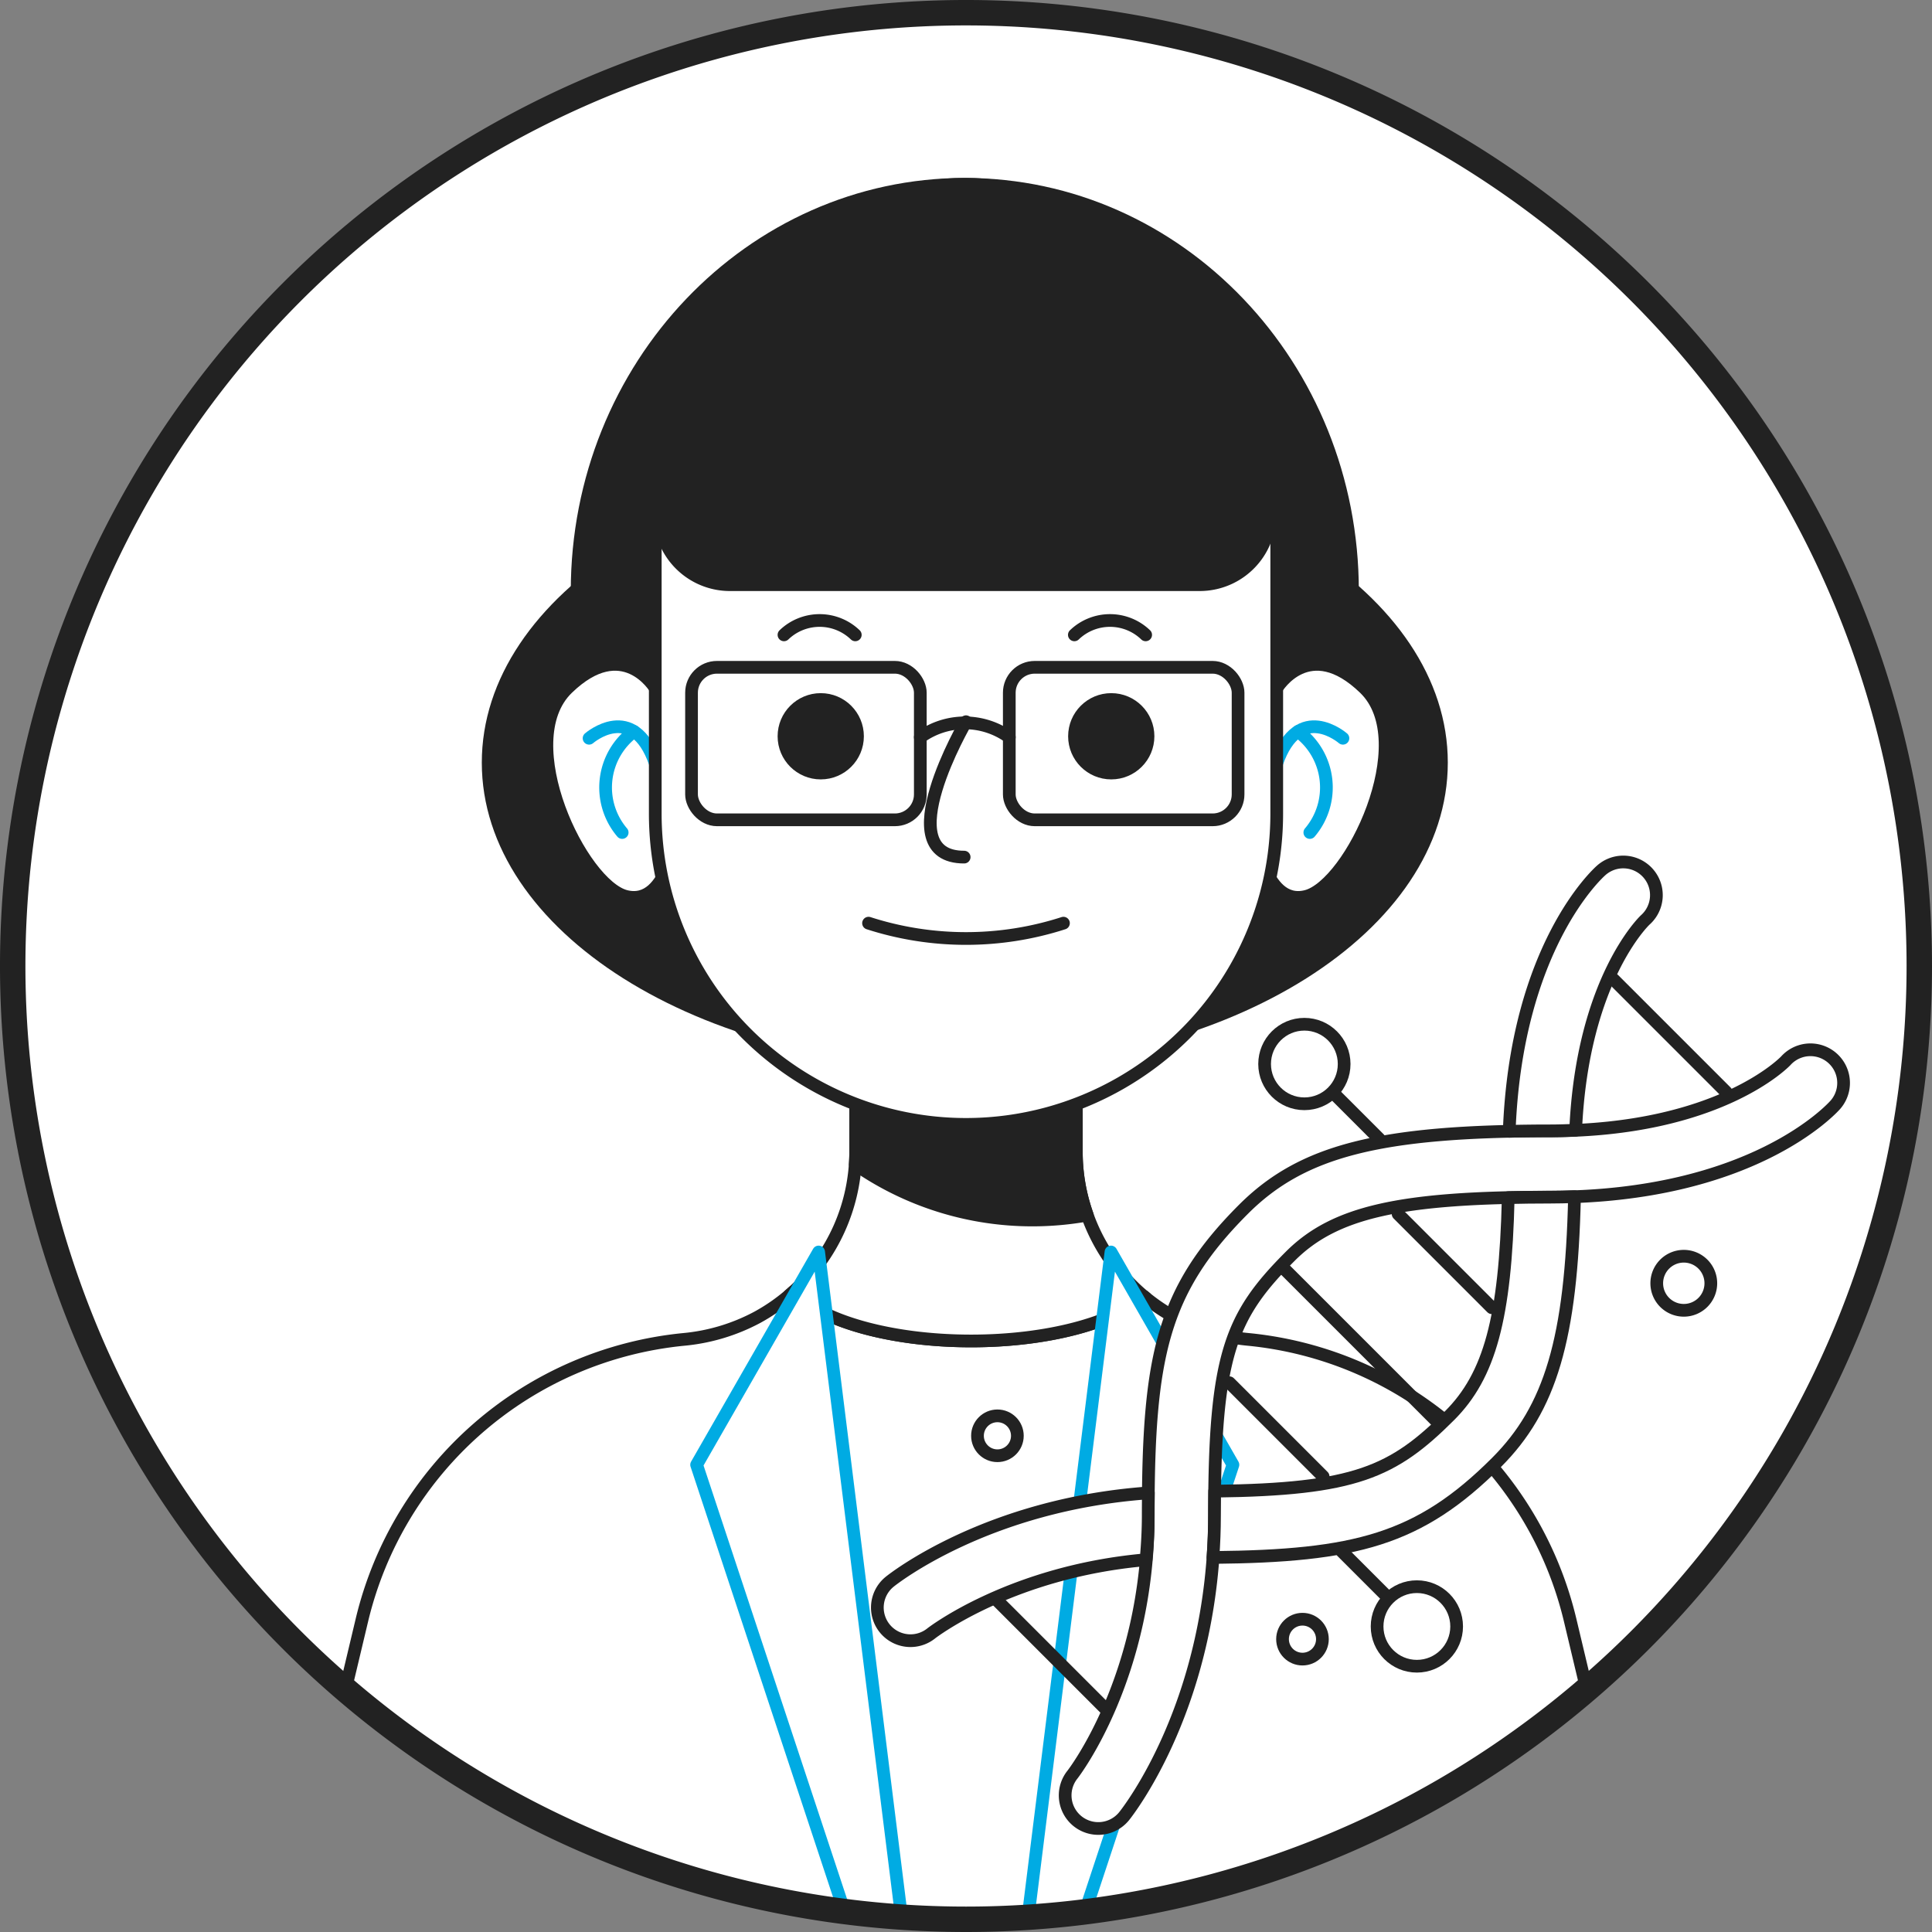 <svg xmlns="http://www.w3.org/2000/svg" xmlns:xlink="http://www.w3.org/1999/xlink" width="152" height="152" viewBox="0 0 152 152">
  <rect x="0" y="0" width="152" height="152" fill="#808080" stroke="none"/>
  <defs>
    <clipPath id="clip-path">
      <path id="패스_3507" data-name="패스 3507" d="M76,1a75,75,0,0,0,0,150h0A75,75,0,0,0,76,1Z" fill="none"/>
    </clipPath>
  </defs>
  <g id="veterinarian-ico07" transform="translate(-1240 -1388)">
    <path id="패스_3462" data-name="패스 3462" d="M76,151h0a75,75,0,1,1,75-75,75,75,0,0,1-75,75" transform="translate(1240 1388)" fill="#fff"/>
    <g id="그룹_9119" data-name="그룹 9119" transform="translate(1240 1388)">
      <g id="그룹_9118" data-name="그룹 9118" clip-path="url(#clip-path)">
        <path id="패스_3463" data-name="패스 3463" d="M106.906,46.5c0,17.949-13.879,32.5-31,32.5s-31-14.551-31-32.5S58.785,14,75.906,14s31,14.551,31,32.5" fill="#222"/>
        <path id="패스_3464" data-name="패스 3464" d="M113.906,60c0,13.255-17.013,24-38,24s-38-10.745-38-24,17.013-24,38-24,38,10.745,38,24" fill="#222"/>
        <path id="패스_3465" data-name="패스 3465" d="M123.533,127.471a28.933,28.933,0,0,0-25.309-22.092,15.242,15.242,0,0,1-5.774-1.726,14.793,14.793,0,0,1-2.43-1.646c-2.375,2.06-7.57,3.493-13.614,3.493-6.4,0-11.851-1.607-14-3.865a14.813,14.813,0,0,1-2.851,2.018,15.247,15.247,0,0,1-5.774,1.726,28.933,28.933,0,0,0-25.31,22.092l-6.279,26.375H129.813Z" fill="#fff"/>
        <path id="패스_3466" data-name="패스 3466" d="M123.533,127.471a28.933,28.933,0,0,0-25.309-22.092,15.242,15.242,0,0,1-5.774-1.726,14.793,14.793,0,0,1-2.43-1.646c-2.375,2.06-7.57,3.493-13.614,3.493-6.4,0-11.851-1.607-14-3.865a14.813,14.813,0,0,1-2.851,2.018,15.247,15.247,0,0,1-5.774,1.726,28.933,28.933,0,0,0-25.31,22.092l-6.279,26.375H129.813Z" fill="none" stroke="#222" stroke-linecap="round" stroke-linejoin="round" stroke-width="1"/>
        <path id="패스_3467" data-name="패스 3467" d="M85.242,94.659a14.794,14.794,0,0,1-.562-4.036V74.863H67.321v15.76A14.868,14.868,0,0,1,62.4,101.635c2.153,2.258,7.6,3.865,14,3.865,6.044,0,11.239-1.433,13.614-3.492a14.819,14.819,0,0,1-4.778-7.349" fill="#fff"/>
        <path id="패스_3468" data-name="패스 3468" d="M85.242,94.659a14.794,14.794,0,0,1-.562-4.036V74.863H67.321v15.76A14.868,14.868,0,0,1,62.4,101.635c2.153,2.258,7.6,3.865,14,3.865,6.044,0,11.239-1.433,13.614-3.492A14.819,14.819,0,0,1,85.242,94.659Z" fill="none" stroke="#222" stroke-miterlimit="10" stroke-width="1"/>
        <path id="패스_3469" data-name="패스 3469" d="M51.553,54.146s-2.533-4.226-6.908,0,1.122,15.509,4.593,16.377,4.051-5.5,4.051-5.5Z" fill="#fff"/>
        <path id="패스_3470" data-name="패스 3470" d="M51.553,54.146s-2.533-4.226-6.908,0,1.122,15.509,4.593,16.377,4.051-5.5,4.051-5.5Z" fill="none" stroke="#222" stroke-linecap="round" stroke-linejoin="round" stroke-width="1"/>
        <path id="패스_3471" data-name="패스 3471" d="M46.345,58.083s3.472-3.022,5.208,1.961" fill="none" stroke="#00abe3" stroke-linecap="round" stroke-linejoin="round" stroke-width="1"/>
        <path id="패스_3472" data-name="패스 3472" d="M49.879,57.548a5.465,5.465,0,0,0-.93,7.949" fill="none" stroke="#00abe3" stroke-linecap="round" stroke-linejoin="round" stroke-width="1"/>
        <path id="패스_3473" data-name="패스 3473" d="M100.447,54.146s2.533-4.226,6.908,0-1.122,15.509-4.593,16.377-4.051-5.5-4.051-5.5Z" fill="#fff"/>
        <path id="패스_3474" data-name="패스 3474" d="M100.447,54.146s2.533-4.226,6.908,0-1.122,15.509-4.593,16.377-4.051-5.5-4.051-5.5Z" fill="none" stroke="#222" stroke-linecap="round" stroke-linejoin="round" stroke-width="1"/>
        <path id="패스_3475" data-name="패스 3475" d="M105.655,58.083s-3.472-3.022-5.208,1.961" fill="none" stroke="#00abe3" stroke-linecap="round" stroke-linejoin="round" stroke-width="1"/>
        <path id="패스_3476" data-name="패스 3476" d="M102.121,57.548a5.465,5.465,0,0,1,.93,7.949" fill="none" stroke="#00abe3" stroke-linecap="round" stroke-linejoin="round" stroke-width="1"/>
        <path id="패스_3477" data-name="패스 3477" d="M81.244,95.983h0a24.631,24.631,0,0,0,4.3-.384,14.8,14.8,0,0,1-.861-4.976V74.863H67.321v15.76c0,.329-.012.655-.033.98a24.325,24.325,0,0,0,13.956,4.38" fill="#222"/>
        <path id="패스_3478" data-name="패스 3478" d="M81.244,95.983h0a24.631,24.631,0,0,0,4.3-.384,14.8,14.8,0,0,1-.861-4.976V74.863H67.321v15.76c0,.329-.012.655-.033.98A24.325,24.325,0,0,0,81.244,95.983Z" fill="none" stroke="#222" stroke-linecap="round" stroke-linejoin="round" stroke-width="1"/>
        <path id="패스_3479" data-name="패스 3479" d="M76,88.461h0A24.447,24.447,0,0,1,51.553,64.014V41.447a24.447,24.447,0,1,1,48.894,0V64.014A24.447,24.447,0,0,1,76,88.461" fill="#fff"/>
        <path id="패스_3480" data-name="패스 3480" d="M76,88.461h0A24.447,24.447,0,0,1,51.553,64.014V41.447a24.447,24.447,0,1,1,48.894,0V64.014A24.447,24.447,0,0,1,76,88.461Z" fill="none" stroke="#222" stroke-linecap="round" stroke-linejoin="round" stroke-width="1"/>
        <path id="패스_3481" data-name="패스 3481" d="M67.465,57.926a2.893,2.893,0,1,1-2.893-2.893,2.893,2.893,0,0,1,2.893,2.893" fill="#222"/>
        <circle id="타원_127" data-name="타원 127" cx="2.893" cy="2.893" r="2.893" transform="translate(61.679 55.033)" fill="none" stroke="#222" stroke-linecap="round" stroke-linejoin="round" stroke-width="1"/>
        <path id="패스_3482" data-name="패스 3482" d="M84.535,57.926a2.893,2.893,0,1,0,2.893-2.893,2.893,2.893,0,0,0-2.893,2.893" fill="#222"/>
        <circle id="타원_128" data-name="타원 128" cx="2.893" cy="2.893" r="2.893" transform="translate(84.535 55.033)" fill="none" stroke="#222" stroke-linecap="round" stroke-linejoin="round" stroke-width="1"/>
        <path id="패스_3483" data-name="패스 3483" d="M68.333,72.63a24.977,24.977,0,0,0,15.334,0" fill="none" stroke="#222" stroke-linecap="round" stroke-linejoin="round" stroke-width="1"/>
        <path id="패스_3484" data-name="패스 3484" d="M76,56.781s-6.22,10.652-.145,10.652" fill="none" stroke="#222" stroke-linecap="round" stroke-linejoin="round" stroke-width="1"/>
        <path id="패스_3485" data-name="패스 3485" d="M72.406,58a5.993,5.993,0,0,1,7,0" fill="none" stroke="#222" stroke-linecap="round" stroke-linejoin="round" stroke-width="1"/>
        <path id="패스_3486" data-name="패스 3486" d="M71.263,153.5l-6.857-55-9.6,16.741L67.47,153.5Z" fill="#fff"/>
        <path id="패스_3487" data-name="패스 3487" d="M71.263,153.5l-6.857-55-9.6,16.741L67.47,153.5Z" fill="none" stroke="#00abe3" stroke-linecap="round" stroke-linejoin="round" stroke-width="1"/>
        <path id="패스_3488" data-name="패스 3488" d="M80.549,153.5l6.857-55L97,115.241,84.342,153.5Z" fill="#fff"/>
        <path id="패스_3489" data-name="패스 3489" d="M80.549,153.5l6.857-55L97,115.241,84.342,153.5Z" fill="none" stroke="#00abe3" stroke-linecap="round" stroke-linejoin="round" stroke-width="1"/>
        <path id="패스_3490" data-name="패스 3490" d="M57.41,46.5A6.019,6.019,0,0,1,51.5,39.448C53.974,24.889,63.962,14,75.906,14s21.932,10.889,24.41,25.448A6.019,6.019,0,0,1,94.4,46.5Z" fill="#222"/>
        <rect id="사각형_3172" data-name="사각형 3172" width="18" height="12" rx="2" transform="translate(54.406 52.5)" fill="none" stroke="#222" stroke-linecap="round" stroke-linejoin="round" stroke-width="1"/>
        <rect id="사각형_3173" data-name="사각형 3173" width="18" height="12" rx="2" transform="translate(79.406 52.5)" fill="none" stroke="#222" stroke-linecap="round" stroke-linejoin="round" stroke-width="1"/>
        <path id="패스_3491" data-name="패스 3491" d="M61.679,49.947a4.045,4.045,0,0,1,5.609,0" fill="none" stroke="#222" stroke-linecap="round" stroke-linejoin="round" stroke-width="1"/>
        <path id="패스_3492" data-name="패스 3492" d="M90.134,49.947a4.045,4.045,0,0,0-5.609,0" fill="none" stroke="#222" stroke-linecap="round" stroke-linejoin="round" stroke-width="1"/>
        <path id="패스_3493" data-name="패스 3493" d="M84.563,143.091a2.609,2.609,0,0,1-.186-3.476c.053-.068,5.959-7.672,5.96-20.4,0-12.44,1.082-17.663,7.491-24.072,4.614-4.614,10.7-6.171,24.109-6.171,13.33,0,18.52-5.472,18.571-5.528a2.608,2.608,0,0,1,3.9,3.463c-.261.3-6.573,7.28-22.47,7.279-11.8,0-16.949,1.172-20.422,4.645-4.693,4.693-5.964,7.759-5.964,20.384,0,14.66-6.82,23.309-7.11,23.67a2.611,2.611,0,0,1-3.878.207" fill="#fff"/>
        <path id="패스_3494" data-name="패스 3494" d="M84.563,143.091a2.609,2.609,0,0,1-.186-3.476c.053-.068,5.959-7.672,5.96-20.4,0-12.44,1.082-17.663,7.491-24.072,4.614-4.614,10.7-6.171,24.109-6.171,13.33,0,18.52-5.472,18.571-5.528a2.608,2.608,0,0,1,3.9,3.463c-.261.3-6.573,7.28-22.47,7.279-11.8,0-16.949,1.172-20.422,4.645-4.693,4.693-5.964,7.759-5.964,20.384,0,14.66-6.82,23.309-7.11,23.67a2.611,2.611,0,0,1-3.878.207Z" fill="none" stroke="#222" stroke-linecap="round" stroke-linejoin="round" stroke-width="1"/>
        <path id="패스_3495" data-name="패스 3495" d="M123.874,94.145c-.631.023-1.272.04-1.937.04-1.161,0-2.241.015-3.278.039-.218,9.5-1.475,14.012-4.606,17.143-4.447,4.447-7.447,5.819-18.489,5.951-.007.612-.013,1.233-.013,1.895,0,1.146-.046,2.251-.123,3.322,11.181-.11,16.217-1.385,22.312-7.48,4.229-4.229,5.885-9.708,6.134-20.91" fill="#fff"/>
        <path id="패스_3496" data-name="패스 3496" d="M123.874,94.145c-.631.023-1.272.04-1.937.04-1.161,0-2.241.015-3.278.039-.218,9.5-1.475,14.012-4.606,17.143-4.447,4.447-7.447,5.819-18.489,5.951-.007.612-.013,1.233-.013,1.895,0,1.146-.046,2.251-.123,3.322,11.181-.11,16.217-1.385,22.312-7.48C121.969,110.826,123.625,105.347,123.874,94.145Z" fill="none" stroke="#222" stroke-linecap="round" stroke-linejoin="round" stroke-width="1"/>
        <path id="패스_3497" data-name="패스 3497" d="M90.337,119.213c0-.608.005-1.185.011-1.759-12.636.907-20.016,6.72-20.348,6.987a2.608,2.608,0,0,0-.4,3.666,2.579,2.579,0,0,0,.19.212,2.607,2.607,0,0,0,3.476.186c.061-.048,6.3-4.868,16.9-5.793.1-1.123.166-2.28.166-3.5" fill="#fff"/>
        <path id="패스_3498" data-name="패스 3498" d="M90.337,119.213c0-.608.005-1.185.011-1.759-12.636.907-20.016,6.72-20.348,6.987a2.608,2.608,0,0,0-.4,3.666,2.579,2.579,0,0,0,.19.212,2.607,2.607,0,0,0,3.476.186c.061-.048,6.3-4.868,16.9-5.793C90.269,121.589,90.337,120.432,90.337,119.213Z" fill="none" stroke="#222" stroke-linecap="round" stroke-linejoin="round" stroke-width="1"/>
        <path id="패스_3499" data-name="패스 3499" d="M121.938,88.97c.7,0,1.369-.023,2.027-.052.518-11.823,5.423-16.5,5.476-16.543a2.608,2.608,0,0,0-3.464-3.9c-.285.249-6.7,6.062-7.239,20.532,1.024-.023,2.077-.038,3.2-.038" fill="#fff"/>
        <path id="패스_3500" data-name="패스 3500" d="M121.938,88.97c.7,0,1.369-.023,2.027-.052.518-11.823,5.423-16.5,5.476-16.543a2.608,2.608,0,0,0-3.464-3.9c-.285.249-6.7,6.062-7.239,20.532C119.762,88.985,120.815,88.97,121.938,88.97Z" fill="none" stroke="#222" stroke-linecap="round" stroke-linejoin="round" stroke-width="1"/>
        <line id="선_340" data-name="선 340" x2="11.8" y2="11.8" transform="translate(101.147 99.936)" fill="#fff"/>
        <line id="선_341" data-name="선 341" x2="11.8" y2="11.8" transform="translate(101.147 99.936)" fill="none" stroke="#222" stroke-linecap="round" stroke-linejoin="round" stroke-width="1"/>
        <line id="선_342" data-name="선 342" x2="8.85" y2="8.85" transform="translate(126.96 77.073)" fill="#fff"/>
        <line id="선_343" data-name="선 343" x2="8.85" y2="8.85" transform="translate(126.96 77.073)" fill="none" stroke="#222" stroke-linecap="round" stroke-linejoin="round" stroke-width="1"/>
        <line id="선_344" data-name="선 344" x2="8.85" y2="8.85" transform="translate(78.284 125.749)" fill="#fff"/>
        <line id="선_345" data-name="선 345" x2="8.85" y2="8.85" transform="translate(78.284 125.749)" fill="none" stroke="#222" stroke-linecap="round" stroke-linejoin="round" stroke-width="1"/>
        <line id="선_346" data-name="선 346" x2="7.375" y2="7.375" transform="translate(109.997 95.511)" fill="#fff"/>
        <line id="선_347" data-name="선 347" x2="7.375" y2="7.375" transform="translate(109.997 95.511)" fill="none" stroke="#222" stroke-linecap="round" stroke-linejoin="round" stroke-width="1"/>
        <line id="선_348" data-name="선 348" x2="7.375" y2="7.375" transform="translate(96.722 108.786)" fill="#fff"/>
        <line id="선_349" data-name="선 349" x2="7.375" y2="7.375" transform="translate(96.722 108.786)" fill="none" stroke="#222" stroke-linecap="round" stroke-linejoin="round" stroke-width="1"/>
        <line id="선_350" data-name="선 350" x2="3.688" y2="3.688" transform="translate(105.572 122.061)" fill="#fff"/>
        <line id="선_351" data-name="선 351" x2="3.688" y2="3.688" transform="translate(105.572 122.061)" fill="none" stroke="#222" stroke-linecap="round" stroke-linejoin="round" stroke-width="1"/>
        <path id="패스_3501" data-name="패스 3501" d="M113.685,130.174a3.129,3.129,0,1,1,0-4.425,3.129,3.129,0,0,1,0,4.425" fill="#fff"/>
        <circle id="타원_129" data-name="타원 129" cx="3.129" cy="3.129" r="3.129" transform="translate(108.343 124.832)" fill="none" stroke="#222" stroke-linecap="round" stroke-linejoin="round" stroke-width="1"/>
        <path id="패스_3502" data-name="패스 3502" d="M133.976,102.465a2.127,2.127,0,1,1,0-3.008,2.126,2.126,0,0,1,0,3.008" fill="#fff"/>
        <path id="패스_3503" data-name="패스 3503" d="M133.976,102.465a2.127,2.127,0,1,1,0-3.008A2.126,2.126,0,0,1,133.976,102.465Z" fill="none" stroke="#222" stroke-linecap="round" stroke-linejoin="round" stroke-width="1"/>
        <path id="패스_3504" data-name="패스 3504" d="M79.582,114.071a1.569,1.569,0,1,1,0-2.219,1.569,1.569,0,0,1,0,2.219" fill="#fff"/>
        <circle id="타원_130" data-name="타원 130" cx="1.569" cy="1.569" r="1.569" transform="translate(76.903 111.392)" fill="none" stroke="#222" stroke-linecap="round" stroke-linejoin="round" stroke-width="1"/>
        <path id="패스_3505" data-name="패스 3505" d="M103.582,130.071a1.569,1.569,0,1,1,0-2.219,1.569,1.569,0,0,1,0,2.219" fill="#fff"/>
        <circle id="타원_131" data-name="타원 131" cx="1.569" cy="1.569" r="1.569" transform="translate(100.903 127.392)" fill="none" stroke="#222" stroke-linecap="round" stroke-linejoin="round" stroke-width="1"/>
        <line id="선_352" data-name="선 352" x1="3.688" y1="3.688" transform="translate(104.834 85.923)" fill="#fff"/>
        <line id="선_353" data-name="선 353" x1="3.688" y1="3.688" transform="translate(104.834 85.923)" fill="none" stroke="#222" stroke-linecap="round" stroke-linejoin="round" stroke-width="1"/>
        <path id="패스_3506" data-name="패스 3506" d="M100.409,81.5a3.129,3.129,0,1,0,4.425,0,3.129,3.129,0,0,0-4.425,0" fill="#fff"/>
        <circle id="타원_132" data-name="타원 132" cx="3.129" cy="3.129" r="3.129" transform="translate(99.493 80.582)" fill="none" stroke="#222" stroke-linecap="round" stroke-linejoin="round" stroke-width="1"/>
      </g>
    </g>
    <path id="패스_3508" data-name="패스 3508" d="M76,151h0a75,75,0,1,1,75-75A75,75,0,0,1,76,151Z" transform="translate(1240 1388)" fill="none" stroke="#222" stroke-linecap="round" stroke-linejoin="round" stroke-width="2"/>
  </g>
</svg>
